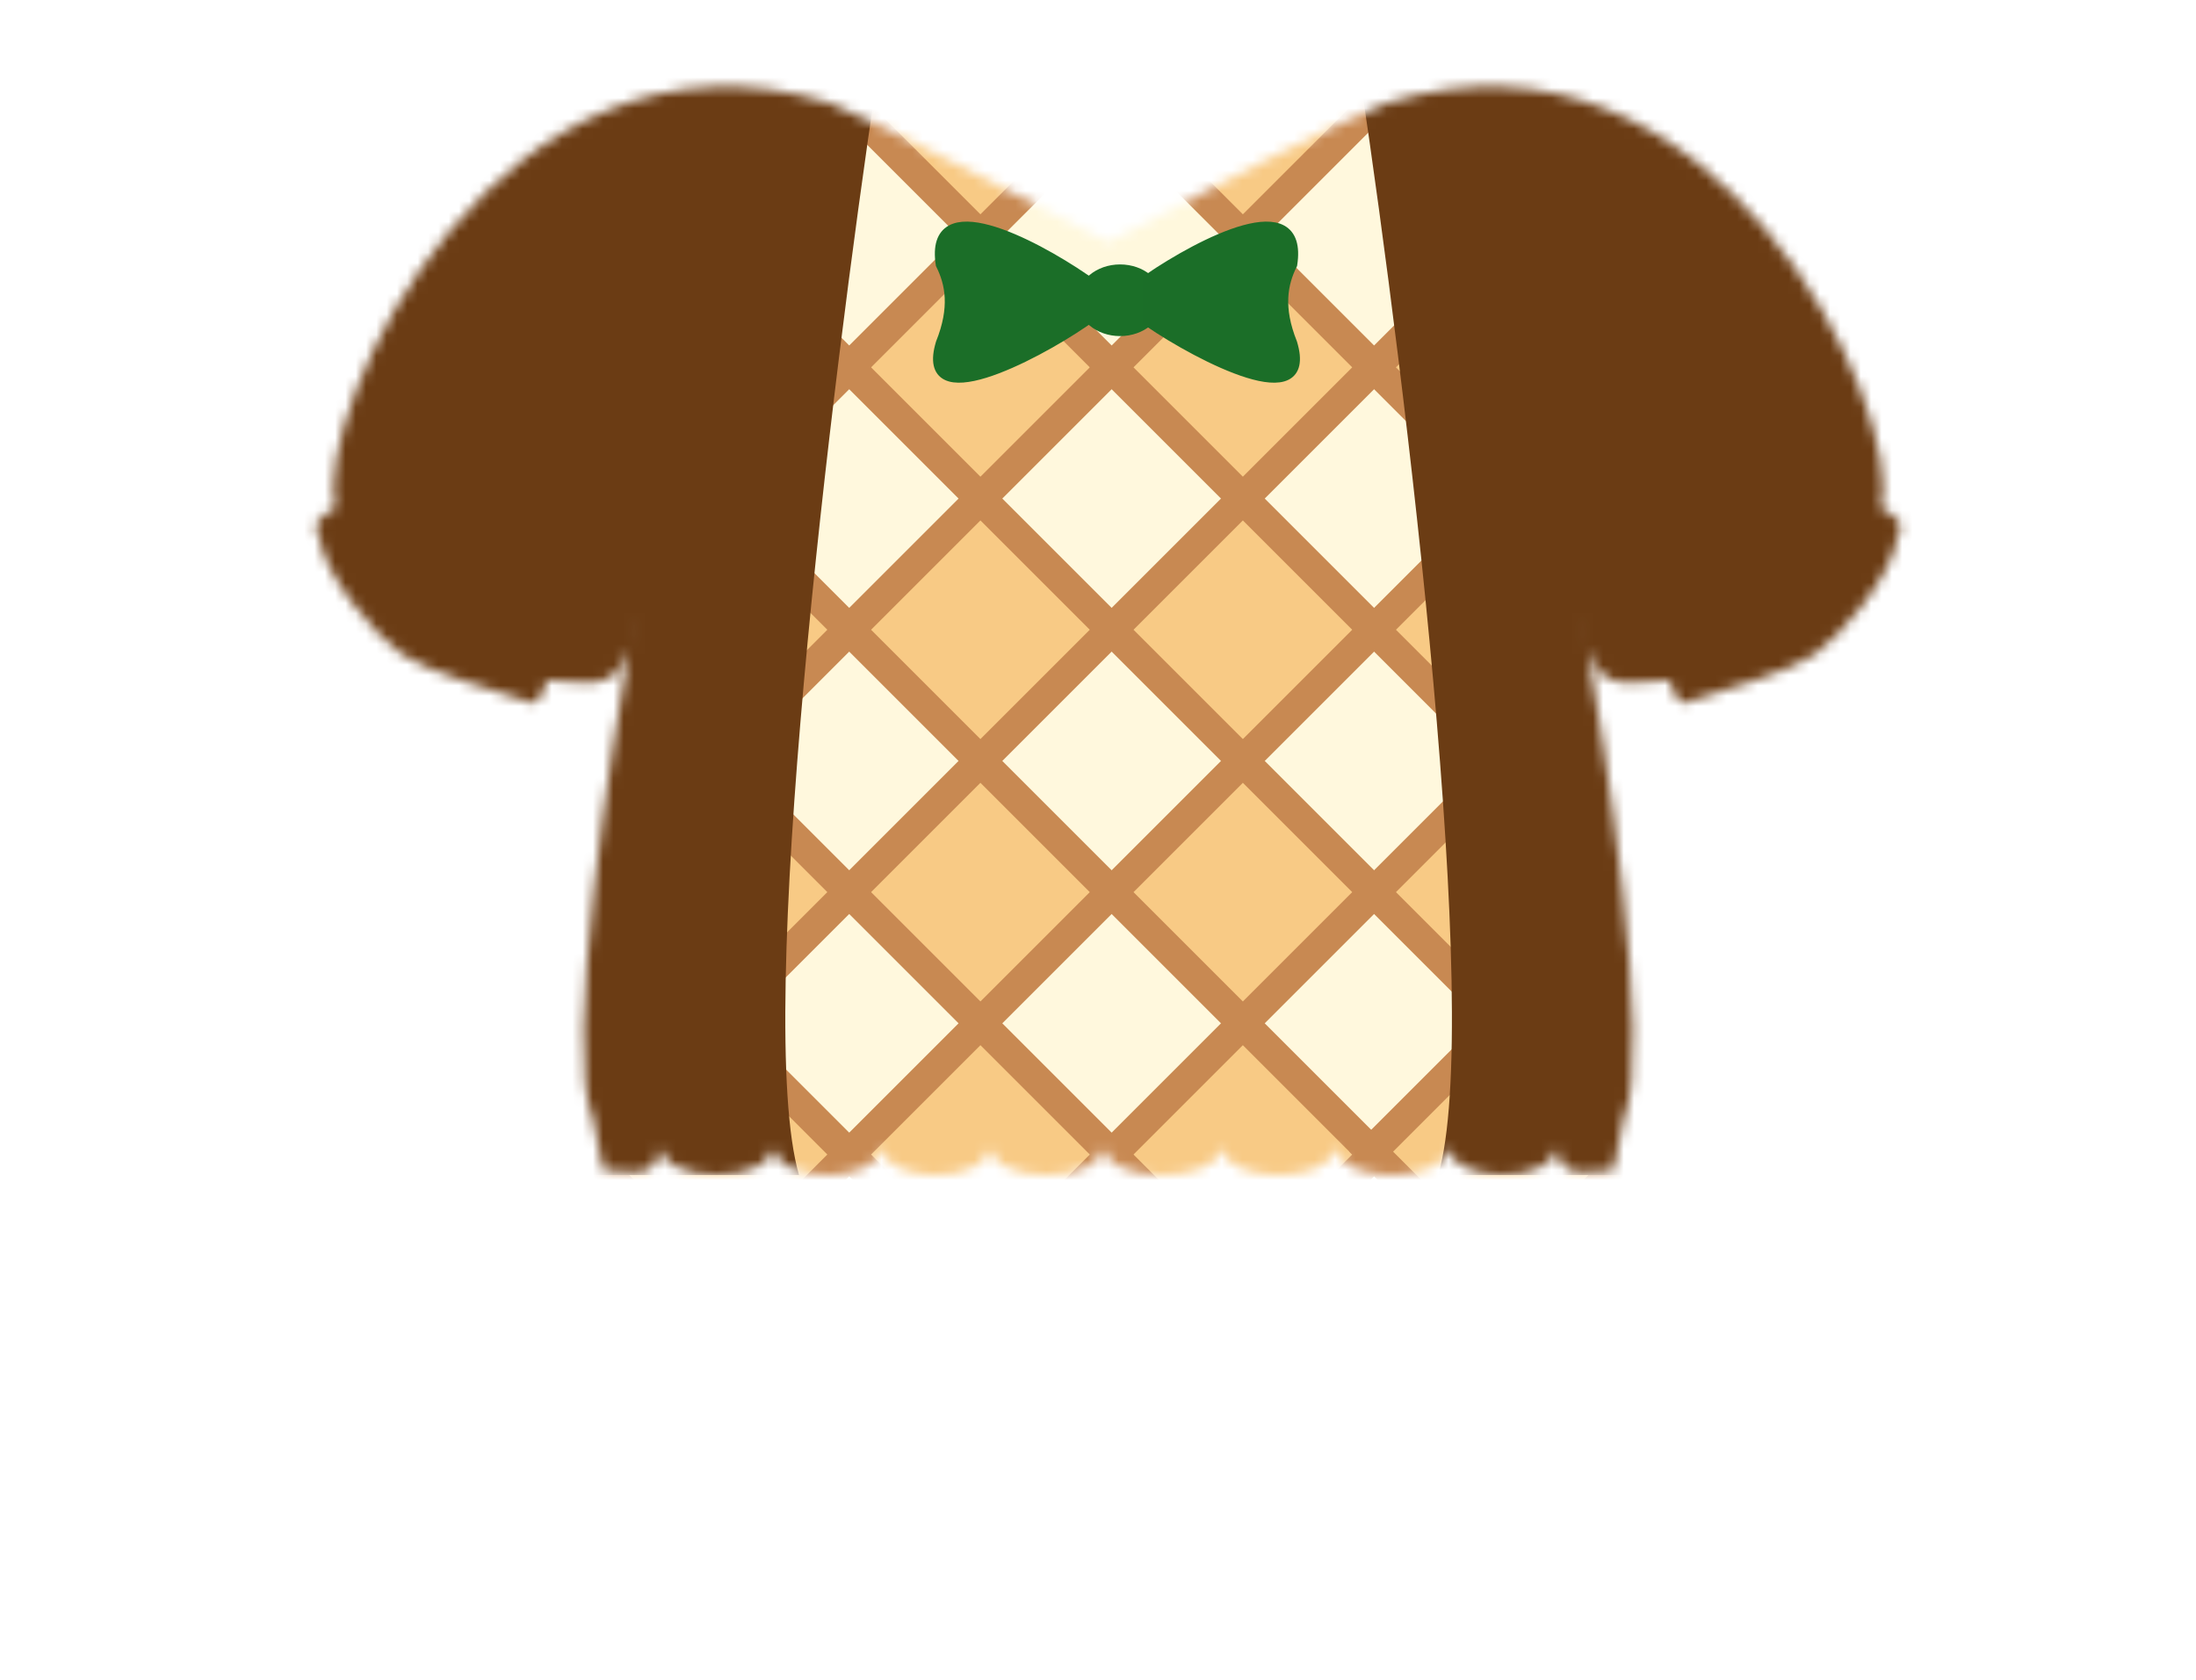 <svg width="213" height="163" viewBox="0 0 213 163" fill="none" xmlns="http://www.w3.org/2000/svg">
  <mask id="mask0" style="mask-type: alpha" maskUnits="userSpaceOnUse" x="30" y="8" width="155" height="106">
    <path
      d="M153.957 62.79C153.622 60.916 153.435 60.009 153.5 60.5C153.618 61.391 153.772 62.148 153.957 62.79Z"
      fill="black"
    />
    <path
      d="M80.5 10C48.5 2.00272e-05 30.333 39.79 32.5 49.29C31.667 49.957 30 50.29 31 52.29C31.5 55.79 36.338 61.679 39 63.5C41.5 65.21 48 67 51 68C52.2 68.8 52.833 67 53 66C56.525 66 59.665 67.553 61.042 62.79C61.377 60.916 61.565 60.009 61.5 60.5C61.382 61.391 61.228 62.148 61.042 62.79C59.464 71.618 54.613 101.901 57.5 108.5L58.5 113.5C60 113.5 64 115 64 111C64 115 75 115 75 111C75 115 85.5 115 85.5 111C85.5 115 96 115 96 111C96 115 107 115 107 111C107 115 118.5 115 118.5 111C118.5 115 129.5 115 129.5 111C129.5 115 140.5 115 140.5 111C140.5 115 151 115 151 111C151 115 155 113.5 156.5 113.5L157.5 108.5C160.387 101.901 155.536 71.618 153.957 62.79C153.772 62.148 153.618 61.391 153.5 60.5C153.435 60.009 153.622 60.916 153.957 62.79C155.335 67.553 158.475 66 162 66C162.167 67 162.8 68.8 164 68C167 67 173.5 65.21 176 63.5C178.662 61.679 183.5 55.79 184 52.29C185 50.29 183.333 49.956 182.5 49.29C184.667 39.79 166.5 -2.57492e-05 134.5 10C128.333 12.5 118 18 107.5 23.5C96.5 18 86.667 12.5 80.5 10Z"
      fill="black"
    />
  </mask>
  <g mask="url(#mask0)">
    <rect width="213" height="163" fill="#FFF8DD" />
    <rect
      x="31.456"
      y="35.64"
      width="18"
      height="18"
      transform="rotate(-45 31.456 35.64)"
      fill="#F8CA85"
      stroke="#C88952"
      stroke-width="3"
    />
    <rect
      x="56.912"
      y="10.184"
      width="18"
      height="18"
      transform="rotate(-45 56.912 10.184)"
      fill="#F8CA85"
      stroke="#C88952"
      stroke-width="3"
    />
    <rect
      x="6"
      y="61.096"
      width="18"
      height="18"
      transform="rotate(-45 6 61.096)"
      fill="#F8CA85"
      stroke="#C88952"
      stroke-width="3"
    />
    <rect
      x="56.912"
      y="61.096"
      width="18"
      height="18"
      transform="rotate(-45 56.912 61.096)"
      fill="#F8CA85"
      stroke="#C88952"
      stroke-width="3"
    />
    <rect
      x="82.368"
      y="35.64"
      width="18"
      height="18"
      transform="rotate(-45 82.368 35.64)"
      fill="#F8CA85"
      stroke="#C88952"
      stroke-width="3"
    />
    <rect
      x="107.823"
      y="10.184"
      width="18"
      height="18"
      transform="rotate(-45 107.823 10.184)"
      fill="#F8CA85"
      stroke="#C88952"
      stroke-width="3"
    />
    <rect
      x="31.456"
      y="86.551"
      width="18"
      height="18"
      transform="rotate(-45 31.456 86.551)"
      fill="#F8CA85"
      stroke="#C88952"
      stroke-width="3"
    />
    <rect
      x="82.368"
      y="86.551"
      width="18"
      height="18"
      transform="rotate(-45 82.368 86.551)"
      fill="#F8CA85"
      stroke="#C88952"
      stroke-width="3"
    />
    <rect
      x="107.823"
      y="112.007"
      width="18"
      height="18"
      transform="rotate(-45 107.823 112.007)"
      fill="#F8CA85"
      stroke="#C88952"
      stroke-width="3"
    />
    <rect
      x="107.823"
      y="61.096"
      width="18"
      height="18"
      transform="rotate(-45 107.823 61.096)"
      fill="#F8CA85"
      stroke="#C88952"
      stroke-width="3"
    />
    <rect
      x="133.279"
      y="86.551"
      width="18"
      height="18"
      transform="rotate(-45 133.279 86.551)"
      fill="#F8CA85"
      stroke="#C88952"
      stroke-width="3"
    />
    <rect
      x="133"
      y="111.728"
      width="18"
      height="18"
      transform="rotate(-45 133 111.728)"
      fill="#F8CA85"
      stroke="#C88952"
      stroke-width="3"
    />
    <rect
      x="133.279"
      y="35.64"
      width="18"
      height="18"
      transform="rotate(-45 133.279 35.64)"
      fill="#F8CA85"
      stroke="#C88952"
      stroke-width="3"
    />
    <rect
      x="158.735"
      y="61.096"
      width="18"
      height="18"
      transform="rotate(-45 158.735 61.096)"
      fill="#F8CA85"
      stroke="#C88952"
      stroke-width="3"
    />
    <rect
      x="56.912"
      y="112.007"
      width="18"
      height="18"
      transform="rotate(-45 56.912 112.007)"
      fill="#F8CA85"
      stroke="#C88952"
      stroke-width="3"
    />
    <rect
      x="56.912"
      y="35.64"
      width="18"
      height="18"
      transform="rotate(-45 56.912 35.64)"
      fill="#F8CA85"
      stroke="#C88952"
      stroke-width="3"
    />
    <rect
      x="82.368"
      y="10.184"
      width="18"
      height="18"
      transform="rotate(-45 82.368 10.184)"
      fill="#F8CA85"
      stroke="#C88952"
      stroke-width="3"
    />
    <rect
      x="31.456"
      y="61.096"
      width="18"
      height="18"
      transform="rotate(-45 31.456 61.096)"
      fill="#F8CA85"
      stroke="#C88952"
      stroke-width="3"
    />
    <rect
      x="82.368"
      y="61.096"
      width="18"
      height="18"
      transform="rotate(-45 82.368 61.096)"
      fill="#F8CA85"
      stroke="#C88952"
      stroke-width="3"
    />
    <rect
      x="107.823"
      y="35.64"
      width="18"
      height="18"
      transform="rotate(-45 107.823 35.64)"
      fill="#F8CA85"
      stroke="#C88952"
      stroke-width="3"
    />
    <rect
      x="133.279"
      y="10.184"
      width="18"
      height="18"
      transform="rotate(-45 133.279 10.184)"
      fill="#F8CA85"
      stroke="#C88952"
      stroke-width="3"
    />
    <rect
      x="56.912"
      y="86.551"
      width="18"
      height="18"
      transform="rotate(-45 56.912 86.551)"
      fill="#F8CA85"
      stroke="#C88952"
      stroke-width="3"
    />
    <rect
      x="107.823"
      y="86.551"
      width="18"
      height="18"
      transform="rotate(-45 107.823 86.551)"
      fill="#F8CA85"
      stroke="#C88952"
      stroke-width="3"
    />
    <rect
      x="133.279"
      y="61.096"
      width="18"
      height="18"
      transform="rotate(-45 133.279 61.096)"
      fill="#F8CA85"
      stroke="#C88952"
      stroke-width="3"
    />
    <rect
      x="158.735"
      y="35.64"
      width="18"
      height="18"
      transform="rotate(-45 158.735 35.64)"
      fill="#F8CA85"
      stroke="#C88952"
      stroke-width="3"
    />
    <rect
      x="82.368"
      y="112.007"
      width="18"
      height="18"
      transform="rotate(-45 82.368 112.007)"
      fill="#F8CA85"
      stroke="#C88952"
      stroke-width="3"
    />
    <g filter="url(#filter0_d)">
      <path d="M76.5 114C72.1 98.8 79.667 37 84 8L50.5 -3L18 45.5L44 69.5L46 114H76.5Z" fill="#6B3C14" />
    </g>
    <g filter="url(#filter1_d)">
      <path d="M140.5 114C144.9 98.8 137.333 37 133 8L166.5 -3L199 45.5L173 69.5L171 114H140.5Z" fill="#6B3C14" />
    </g>
    <g filter="url(#filter2_d)">
      <ellipse cx="107.642" cy="28.13" rx="4.171" ry="3.476" fill="#1B6F28" />
      <path
        d="M90.262 24.654C89.15 17.424 99.068 22.569 104.166 26.045V30.216C99.068 33.692 88.177 39.254 90.262 32.302C91.652 28.826 91.189 26.508 90.262 24.654Z"
        fill="#1B6E28"
        stroke="#1B6E28"
      />
      <path
        d="M124.327 24.654C125.439 17.424 115.521 22.569 110.423 26.045V30.216C115.521 33.692 126.412 39.254 124.327 32.302C122.936 28.826 123.4 26.508 124.327 24.654Z"
        fill="#1B6E28"
        stroke="#1B6E28"
      />
    </g>
    <g filter="url(#filter3_i)">
      <path
        d="M53.5 66.5C46.3 64.9 35 56.5 32 48.5C31.167 49 29.4 50.1 29 50.5C29.8 63.7 45 68.333 52.5 69L53.5 66.5Z"
        fill="#6B3C14"
      />
    </g>
    <g filter="url(#filter4_i)">
      <path
        d="M161 66.5C168.2 64.9 179.5 56.5 182.5 48.5C183.333 49 185.1 50.1 185.5 50.5C184.7 63.7 169.5 68.333 162 69L161 66.5Z"
        fill="#6B3C14"
      />
    </g>
  </g>
  <defs>
    <filter
      id="filter0_d"
      x="17"
      y="-5"
      width="70"
      height="121"
      filterUnits="userSpaceOnUse"
      color-interpolation-filters="sRGB"
    >
      <feFlood flood-opacity="0" result="BackgroundImageFix" />
      <feColorMatrix
        in="SourceAlpha"
        type="matrix"
        values="0 0 0 0 0 0 0 0 0 0 0 0 0 0 0 0 0 0 127 0"
        result="hardAlpha"
      />
      <feOffset dx="1" />
      <feGaussianBlur stdDeviation="1" />
      <feColorMatrix type="matrix" values="0 0 0 0 0.633 0 0 0 0 0.371 0 0 0 0 0.148 0 0 0 0.6 0" />
      <feBlend mode="normal" in2="BackgroundImageFix" result="effect1_dropShadow" />
      <feBlend mode="normal" in="SourceGraphic" in2="effect1_dropShadow" result="shape" />
    </filter>
    <filter
      id="filter1_d"
      x="130"
      y="-5"
      width="70"
      height="121"
      filterUnits="userSpaceOnUse"
      color-interpolation-filters="sRGB"
    >
      <feFlood flood-opacity="0" result="BackgroundImageFix" />
      <feColorMatrix
        in="SourceAlpha"
        type="matrix"
        values="0 0 0 0 0 0 0 0 0 0 0 0 0 0 0 0 0 0 127 0"
        result="hardAlpha"
      />
      <feOffset dx="-1" />
      <feGaussianBlur stdDeviation="1" />
      <feColorMatrix type="matrix" values="0 0 0 0 0.633 0 0 0 0 0.371 0 0 0 0 0.148 0 0 0 0.6 0" />
      <feBlend mode="normal" in2="BackgroundImageFix" result="effect1_dropShadow" />
      <feBlend mode="normal" in="SourceGraphic" in2="effect1_dropShadow" result="shape" />
    </filter>
    <filter
      id="filter2_d"
      x="88.5"
      y="19.5"
      width="39.589"
      height="19.628"
      filterUnits="userSpaceOnUse"
      color-interpolation-filters="sRGB"
    >
      <feFlood flood-opacity="0" result="BackgroundImageFix" />
      <feColorMatrix
        in="SourceAlpha"
        type="matrix"
        values="0 0 0 0 0 0 0 0 0 0 0 0 0 0 0 0 0 0 127 0"
        result="hardAlpha"
      />
      <feOffset dx="1" dy="1" />
      <feGaussianBlur stdDeviation="1" />
      <feColorMatrix type="matrix" values="0 0 0 0 0.42 0 0 0 0 0.235 0 0 0 0 0.078 0 0 0 0.4 0" />
      <feBlend mode="normal" in2="BackgroundImageFix" result="effect1_dropShadow" />
      <feBlend mode="normal" in="SourceGraphic" in2="effect1_dropShadow" result="shape" />
    </filter>
    <filter
      id="filter3_i"
      x="28"
      y="48.5"
      width="25.5"
      height="20.5"
      filterUnits="userSpaceOnUse"
      color-interpolation-filters="sRGB"
    >
      <feFlood flood-opacity="0" result="BackgroundImageFix" />
      <feBlend mode="normal" in="SourceGraphic" in2="BackgroundImageFix" result="shape" />
      <feColorMatrix
        in="SourceAlpha"
        type="matrix"
        values="0 0 0 0 0 0 0 0 0 0 0 0 0 0 0 0 0 0 127 0"
        result="hardAlpha"
      />
      <feOffset dx="-1" />
      <feGaussianBlur stdDeviation="1.5" />
      <feComposite in2="hardAlpha" operator="arithmetic" k2="-1" k3="1" />
      <feColorMatrix type="matrix" values="0 0 0 0 0.275 0 0 0 0 0.149 0 0 0 0 0.043 0 0 0 1 0" />
      <feBlend mode="normal" in2="shape" result="effect1_innerShadow" />
    </filter>
    <filter
      id="filter4_i"
      x="161"
      y="48.5"
      width="24.5"
      height="20.5"
      filterUnits="userSpaceOnUse"
      color-interpolation-filters="sRGB"
    >
      <feFlood flood-opacity="0" result="BackgroundImageFix" />
      <feBlend mode="normal" in="SourceGraphic" in2="BackgroundImageFix" result="shape" />
      <feColorMatrix
        in="SourceAlpha"
        type="matrix"
        values="0 0 0 0 0 0 0 0 0 0 0 0 0 0 0 0 0 0 127 0"
        result="hardAlpha"
      />
      <feOffset />
      <feGaussianBlur stdDeviation="1.5" />
      <feComposite in2="hardAlpha" operator="arithmetic" k2="-1" k3="1" />
      <feColorMatrix type="matrix" values="0 0 0 0 0.275 0 0 0 0 0.151 0 0 0 0 0.045 0 0 0 1 0" />
      <feBlend mode="normal" in2="shape" result="effect1_innerShadow" />
    </filter>
  </defs>
</svg>
